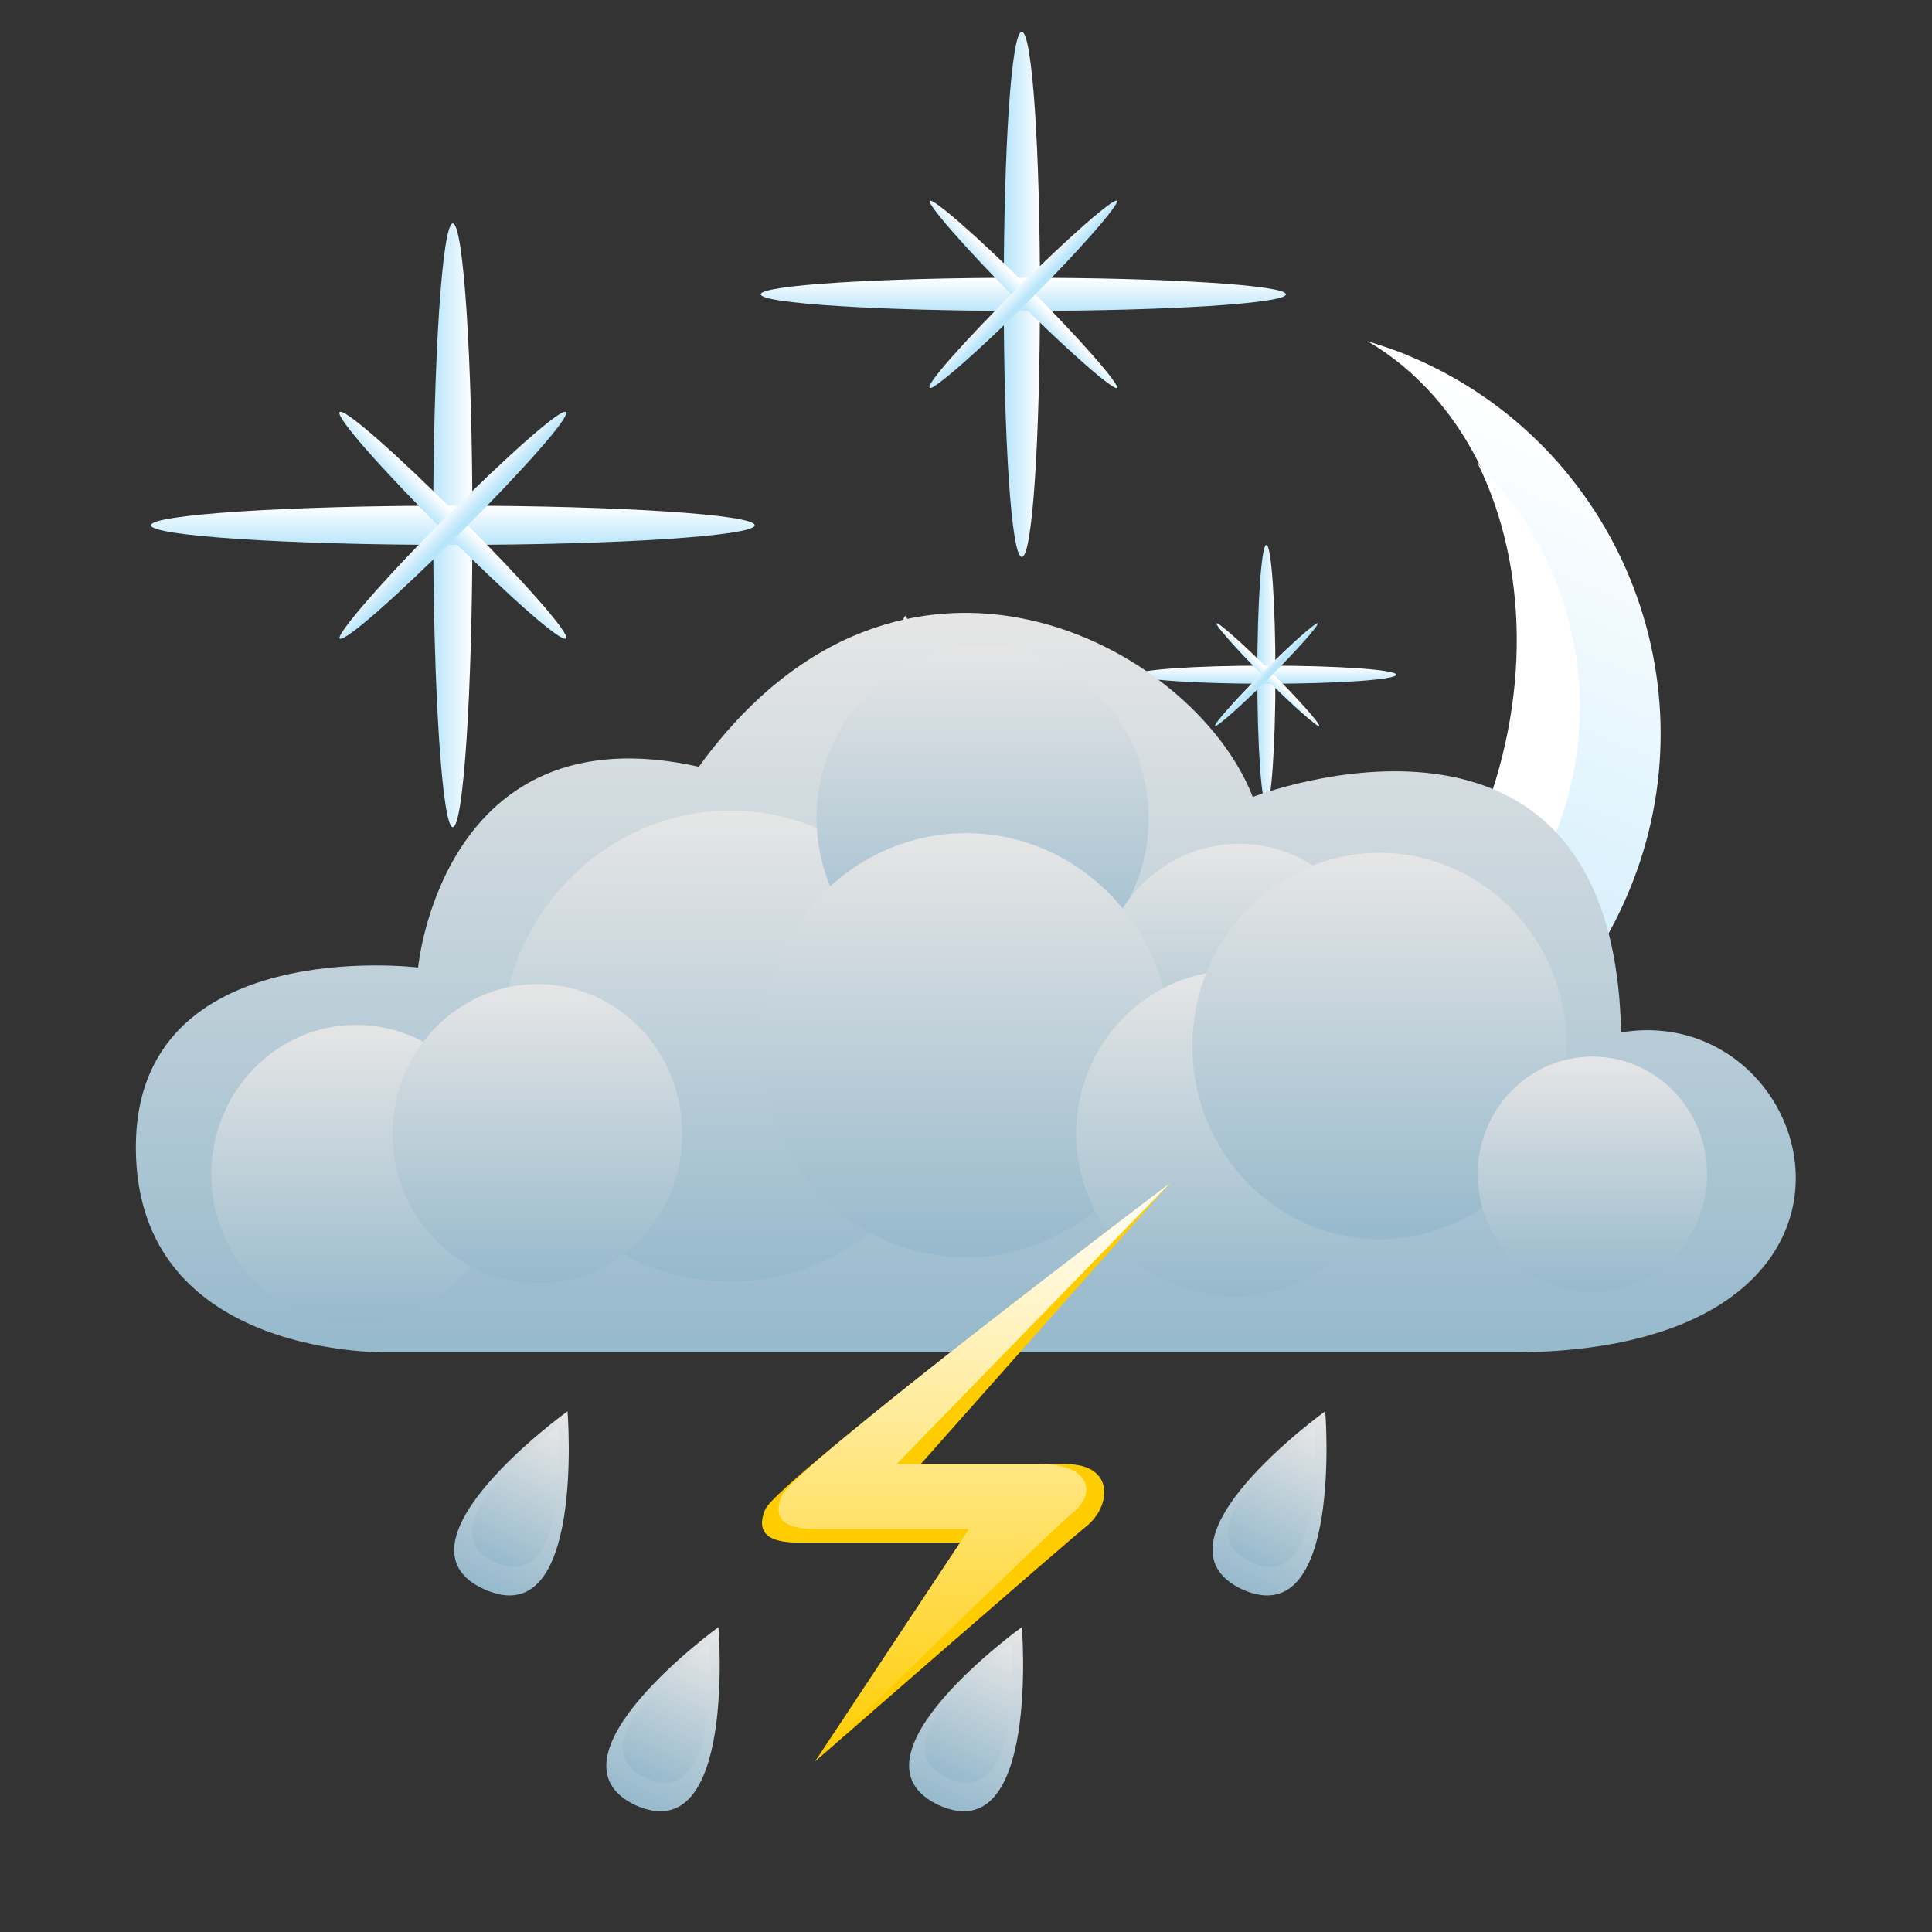 <?xml version="1.0" encoding="utf-8"?>
<!-- Generator: Adobe Illustrator 27.1.1, SVG Export Plug-In . SVG Version: 6.00 Build 0)  -->
<!DOCTYPE svg PUBLIC "-//W3C//DTD SVG 1.1//EN" "http://www.w3.org/Graphics/SVG/1.1/DTD/svg11.dtd">
<svg version="1.1" id="Isolation_Mode" xmlns:x="http://ns.adobe.com/Extensibility/1.0/" xmlns:i="http://ns.adobe.com/AdobeIllustrator/10.0/" xmlns:graph="http://ns.adobe.com/Graphs/1.0/"
	 xmlns="http://www.w3.org/2000/svg" xmlns:xlink="http://www.w3.org/1999/xlink" x="0px" y="0px" viewBox="0 0 128 128"
	 style="enable-background:new 0 0 128 128;" xml:space="preserve">
<rect x="0" y="0" width="128" height="128" fill="#333333" stroke="none"/>
<style type="text/css">
	.st0{fill:url(#XMLID_00000162310891969098616120000015418419846361551242_);}
	.st1{fill:url(#XMLID_00000140705222605749458930000003712994743590414489_);}
	.st2{fill:url(#XMLID_00000132778125486282096600000010639141280153871768_);}
	.st3{fill:url(#XMLID_00000102536836077772932800000007924353115494305690_);}
	.st4{fill:url(#XMLID_00000091723043251066822020000001775940222912451504_);}
	.st5{fill:url(#XMLID_00000039829594271436921160000001731979012993312937_);}
	.st6{fill:url(#XMLID_00000085938225601278933860000012195036660572507565_);}
	.st7{fill:url(#XMLID_00000083798600592564650160000008709601332382028942_);}
	.st8{fill:url(#XMLID_00000146497811360093335820000000996621737387525266_);}
	.st9{fill:url(#XMLID_00000014619060234059565480000006886910992752723874_);}
	.st10{fill:url(#XMLID_00000084509065830932768660000015910380809845368503_);}
	.st11{fill:url(#XMLID_00000058581674846335071310000008143566674142843268_);}
	.st12{fill:url(#XMLID_00000155115531136185030150000007038396683872085671_);}
	.st13{fill:url(#XMLID_00000042008588445793357450000006377569181944538759_);}
	.st14{fill:url(#XMLID_00000159443999773529841050000011209165726846662324_);}
	.st15{fill:url(#XMLID_00000155857840469761958850000013834035982809253281_);}
	.st16{fill:url(#XMLID_00000085209518702664651710000013501507294912547200_);}
	.st17{fill:url(#XMLID_00000129166542740829101460000009324777876538762647_);}
	.st18{fill:url(#XMLID_00000162333949224381458910000010119501610700615601_);}
	.st19{fill:url(#XMLID_00000117661412204501834120000006757911282815200170_);}
	.st20{fill:url(#XMLID_00000097467814021133154220000001776021072082690446_);}
	.st21{fill:#FFFFFF;}
	.st22{fill:url(#XMLID_00000175306978717361960560000014823215036224798640_);}
	.st23{fill:url(#XMLID_00000112598683412416247600000004496151554552733087_);}
	.st24{fill:url(#XMLID_00000034787546189786639160000017347113144071278761_);}
	.st25{fill:url(#XMLID_00000049181577571952218740000016582425460322097081_);}
	.st26{fill:url(#XMLID_00000046311494404394475510000008594003321150170014_);}
	.st27{fill:url(#XMLID_00000109720709999355840790000015547439963418247868_);}
	.st28{fill:url(#XMLID_00000160168271639358257360000005925931799928035735_);}
	.st29{fill:url(#XMLID_00000160164963835030191370000008965464702557046675_);}
	.st30{fill:url(#XMLID_00000065778512363553575680000015905079744195793574_);}
	.st31{fill:url(#XMLID_00000129908603551614734500000008918395281900124815_);}
	.st32{fill:url(#XMLID_00000059271625369136328160000005686036294834643630_);}
	.st33{fill:url(#XMLID_00000084515758102809629750000012225232253012288179_);}
	.st34{fill:url(#XMLID_00000102531319956461946450000011564583101922553780_);}
	.st35{fill:url(#XMLID_00000111178931873366629000000000618749345027027334_);}
	.st36{fill:url(#XMLID_00000109720618680654401400000009446130211725311127_);}
	.st37{fill:url(#XMLID_00000170262528132380011590000005133096183794159276_);}
	.st38{fill:url(#XMLID_00000039856445232691390110000006694527897849466040_);}
	.st39{fill:url(#XMLID_00000011754071368126926760000018106525042955061132_);}
	.st40{fill:#FFCC00;}
	.st41{fill:url(#XMLID_00000150092120260360767600000000438933821008560000_);}
</style>
<g>
	<g>
		<g>
			<g>
				<g>
					
						<linearGradient id="XMLID_00000129915244438472560520000002270259358311687300_" gradientUnits="userSpaceOnUse" x1="531.633" y1="93.21" x2="534.279" y2="93.21" gradientTransform="matrix(1 0 0 -1 -502.939 128)">
						<stop  offset="0" style="stop-color:#B9E5FB"/>
						<stop  offset="1" style="stop-color:#FFFFFF"/>
					</linearGradient>
					<path id="XMLID_2715_" style="fill:url(#XMLID_00000129915244438472560520000002270259358311687300_);" d="M31.3,34.8
						c0,11.1-0.6,20-1.3,20s-1.3-9-1.3-20s0.6-20,1.3-20S31.3,23.7,31.3,34.8z"/>
					
						<linearGradient id="XMLID_00000120547735050891219660000004534269949007696054_" gradientUnits="userSpaceOnUse" x1="-2275.047" y1="1191.716" x2="-2272.4" y2="1191.716" gradientTransform="matrix(4.489659e-11 -1 -1 -4.489659e-11 1221.736 -2238.934)">
						<stop  offset="0" style="stop-color:#B9E5FB"/>
						<stop  offset="1" style="stop-color:#FFFFFF"/>
					</linearGradient>
					<path id="XMLID_2676_" style="fill:url(#XMLID_00000120547735050891219660000004534269949007696054_);" d="M30,33.5
						c11.1,0,20,0.6,20,1.3s-9,1.3-20,1.3s-20-0.6-20-1.3S19,33.5,30,33.5z"/>
				</g>
				<g>
					
						<linearGradient id="XMLID_00000055669394251399568550000008858873763874017166_" gradientUnits="userSpaceOnUse" x1="571.567" y1="-74.807" x2="572.965" y2="-74.807" gradientTransform="matrix(0.707 -0.707 -0.707 -0.707 -427.526 386.545)">
						<stop  offset="0" style="stop-color:#B9E5FB"/>
						<stop  offset="1" style="stop-color:#FFFFFF"/>
					</linearGradient>
					<path id="XMLID_2674_" style="fill:url(#XMLID_00000055669394251399568550000008858873763874017166_);" d="M30.5,34.3
						c4.1,4.1,7.3,7.7,7,8c-0.3,0.3-3.8-2.8-8-7s-7.3-7.7-7-8C22.8,27,26.4,30.2,30.5,34.3z"/>
					
						<linearGradient id="XMLID_00000109713554470022309000000017239597918520154558_" gradientUnits="userSpaceOnUse" x1="-2442.303" y1="1152.43" x2="-2440.905" y2="1152.43" gradientTransform="matrix(-0.707 -0.707 -0.707 0.707 -881.561 -2506.548)">
						<stop  offset="0" style="stop-color:#B9E5FB"/>
						<stop  offset="1" style="stop-color:#FFFFFF"/>
					</linearGradient>
					<path id="XMLID_2673_" style="fill:url(#XMLID_00000109713554470022309000000017239597918520154558_);" d="M29.5,34.3
						c4.1-4.1,7.7-7.3,8-7c0.3,0.3-2.8,3.8-7,8s-7.7,7.3-8,7C22.3,42,25.4,38.4,29.5,34.3z"/>
				</g>
				<g>
					
						<linearGradient id="XMLID_00000149375861197423490950000006679468040475794831_" gradientUnits="userSpaceOnUse" x1="562.132" y1="75.95" x2="563.612" y2="75.95" gradientTransform="matrix(1 0 0 -1 -502.939 128)">
						<stop  offset="0" style="stop-color:#B9E5FB"/>
						<stop  offset="1" style="stop-color:#FFFFFF"/>
					</linearGradient>
					<path id="XMLID_2671_" style="fill:url(#XMLID_00000149375861197423490950000006679468040475794831_);" d="M60.7,52
						c0,6.2-0.3,11.2-0.7,11.2s-0.7-5-0.7-11.2s0.3-11.2,0.7-11.2C60.3,40.9,60.7,45.9,60.7,52z"/>
					
						<linearGradient id="XMLID_00000080184981829898560790000001698211543472551306_" gradientUnits="userSpaceOnUse" x1="-2291.724" y1="1161.806" x2="-2290.244" y2="1161.806" gradientTransform="matrix(4.489659e-11 -1 -1 -4.489659e-11 1221.736 -2238.934)">
						<stop  offset="0" style="stop-color:#B9E5FB"/>
						<stop  offset="1" style="stop-color:#FFFFFF"/>
					</linearGradient>
					
						<ellipse id="XMLID_2670_" style="fill:url(#XMLID_00000080184981829898560790000001698211543472551306_);" cx="59.9" cy="52" rx="11.2" ry="0.7"/>
				</g>
				<g>
					
						<linearGradient id="XMLID_00000013903022882925168550000001734960664406452610_" gradientUnits="userSpaceOnUse" x1="633.141" y1="-67.905" x2="634.149" y2="-67.905" gradientTransform="matrix(0.707 -0.707 -0.707 -0.707 -436.135 452.083)">
						<stop  offset="0" style="stop-color:#B9E5FB"/>
						<stop  offset="1" style="stop-color:#FFFFFF"/>
					</linearGradient>
					<path id="XMLID_2668_" style="fill:url(#XMLID_00000013903022882925168550000001734960664406452610_);" d="M60.3,51.7
						c3,3,5.2,5.5,5,5.7c-0.2,0.2-2.8-2.1-5.7-5c-3-3-5.2-5.5-5-5.7C54.7,46.5,57.3,48.7,60.3,51.7z"/>
					
						<linearGradient id="XMLID_00000158733504862023182420000013812624054471029948_" gradientUnits="userSpaceOnUse" x1="-2435.21" y1="1091.041" x2="-2434.202" y2="1091.041" gradientTransform="matrix(-0.707 -0.707 -0.707 0.707 -890.17 -2441.009)">
						<stop  offset="0" style="stop-color:#B9E5FB"/>
						<stop  offset="1" style="stop-color:#FFFFFF"/>
					</linearGradient>
					<path id="XMLID_2667_" style="fill:url(#XMLID_00000158733504862023182420000013812624054471029948_);" d="M59.6,51.7
						c3-3,5.6-5.2,5.7-5c0.2,0.2-2.1,2.8-5,5.7c-3,3-5.5,5.2-5.7,5C54.3,57.2,56.6,54.7,59.6,51.7z"/>
				</g>
				<g>
					
						<linearGradient id="XMLID_00000182527127154965087530000013672133259071220630_" gradientUnits="userSpaceOnUse" x1="569.569" y1="108.45" x2="571.869" y2="108.45" gradientTransform="matrix(1 0 0 -1 -502.939 128)">
						<stop  offset="0" style="stop-color:#B9E5FB"/>
						<stop  offset="1" style="stop-color:#FFFFFF"/>
					</linearGradient>
					<path id="XMLID_2633_" style="fill:url(#XMLID_00000182527127154965087530000013672133259071220630_);" d="M68.9,19.5
						c0,9.6-0.5,17.4-1.2,17.4s-1.2-7.8-1.2-17.4s0.5-17.4,1.2-17.4C68.4,2.2,68.9,9.9,68.9,19.5z"/>
					
						<linearGradient id="XMLID_00000172436122790213801900000013126843472923624835_" gradientUnits="userSpaceOnUse" x1="-2259.634" y1="1153.956" x2="-2257.334" y2="1153.956" gradientTransform="matrix(4.489659e-11 -1 -1 -4.489659e-11 1221.736 -2238.934)">
						<stop  offset="0" style="stop-color:#B9E5FB"/>
						<stop  offset="1" style="stop-color:#FFFFFF"/>
					</linearGradient>
					<path id="XMLID_2632_" style="fill:url(#XMLID_00000172436122790213801900000013126843472923624835_);" d="M67.8,18.4
						c9.6,0,17.4,0.5,17.4,1.1s-7.8,1.1-17.4,1.1s-17.4-0.5-17.4-1.1S58.2,18.4,67.8,18.4z"/>
				</g>
				<g>
					
						<linearGradient id="XMLID_00000150788217395968339040000017934350211822350774_" gradientUnits="userSpaceOnUse" x1="609.874" y1="-12.796" x2="611.036" y2="-12.796" gradientTransform="matrix(0.707 -0.707 -0.707 -0.707 -372.921 442.155)">
						<stop  offset="0" style="stop-color:#B9E5FB"/>
						<stop  offset="1" style="stop-color:#FFFFFF"/>
					</linearGradient>
					<path id="XMLID_2630_" style="fill:url(#XMLID_00000150788217395968339040000017934350211822350774_);" d="M68.2,19.1
						c3.4,3.4,6,6.4,5.8,6.6c-0.2,0.2-3.2-2.4-6.6-5.8c-3.4-3.4-6-6.4-5.8-6.6C61.8,13.1,64.8,15.7,68.2,19.1z"/>
					
						<linearGradient id="XMLID_00000116201329992207009940000013545936988672194434_" gradientUnits="userSpaceOnUse" x1="-2380.175" y1="1114.235" x2="-2379.013" y2="1114.235" gradientTransform="matrix(-0.707 -0.707 -0.707 0.707 -826.956 -2450.938)">
						<stop  offset="0" style="stop-color:#B9E5FB"/>
						<stop  offset="1" style="stop-color:#FFFFFF"/>
					</linearGradient>
					<path id="XMLID_2629_" style="fill:url(#XMLID_00000116201329992207009940000013545936988672194434_);" d="M67.4,19.1
						c3.4-3.4,6.4-6,6.6-5.8c0.2,0.2-2.4,3.2-5.8,6.6c-3.4,3.4-6.4,6-6.6,5.8C61.3,25.5,63.9,22.6,67.4,19.1z"/>
				</g>
				<g>
					
						<linearGradient id="XMLID_00000161620263887836521720000008160194368758532021_" gradientUnits="userSpaceOnUse" x1="577.904" y1="70.2" x2="578.636" y2="70.2" gradientTransform="matrix(1 0 0 -1 -502.939 128)">
						<stop  offset="0" style="stop-color:#B9E5FB"/>
						<stop  offset="1" style="stop-color:#FFFFFF"/>
					</linearGradient>
					<path id="XMLID_2627_" style="fill:url(#XMLID_00000161620263887836521720000008160194368758532021_);" d="M75.7,57.8
						c0,3.1-0.2,5.5-0.4,5.5c-0.2,0-0.4-2.5-0.4-5.5s0.2-5.5,0.4-5.5C75.5,52.3,75.7,54.7,75.7,57.8z"/>
					
						<linearGradient id="XMLID_00000104691916129408210290000003174413739451465147_" gradientUnits="userSpaceOnUse" x1="-2297.098" y1="1146.401" x2="-2296.366" y2="1146.401" gradientTransform="matrix(4.489659e-11 -1 -1 -4.489659e-11 1221.736 -2238.934)">
						<stop  offset="0" style="stop-color:#B9E5FB"/>
						<stop  offset="1" style="stop-color:#FFFFFF"/>
					</linearGradient>
					<path id="XMLID_2626_" style="fill:url(#XMLID_00000104691916129408210290000003174413739451465147_);" d="M75.3,57.4
						c3.1,0,5.5,0.2,5.5,0.4c0,0.2-2.5,0.4-5.5,0.4s-5.5-0.2-5.5-0.4S72.3,57.4,75.3,57.4z"/>
				</g>
				<g>
					
						<linearGradient id="XMLID_00000047026493885620123890000004660268001610509244_" gradientUnits="userSpaceOnUse" x1="661.685" y1="-59.842" x2="662.14" y2="-59.842" gradientTransform="matrix(0.707 -0.707 -0.707 -0.707 -435.021 483.522)">
						<stop  offset="0" style="stop-color:#B9E5FB"/>
						<stop  offset="1" style="stop-color:#FFFFFF"/>
					</linearGradient>
					<path id="XMLID_2624_" style="fill:url(#XMLID_00000047026493885620123890000004660268001610509244_);" d="M75.5,57.6
						c1.3,1.3,2.4,2.5,2.3,2.6c-0.1,0.1-1.2-0.9-2.6-2.3s-2.4-2.5-2.3-2.6C73,55.3,74.2,56.3,75.5,57.6z"/>
					
						<linearGradient id="XMLID_00000109007738807431408020000014419682115453213112_" gradientUnits="userSpaceOnUse" x1="-2426.869" y1="1062.78" x2="-2426.414" y2="1062.78" gradientTransform="matrix(-0.707 -0.707 -0.707 0.707 -889.057 -2409.57)">
						<stop  offset="0" style="stop-color:#B9E5FB"/>
						<stop  offset="1" style="stop-color:#FFFFFF"/>
					</linearGradient>
					<path id="XMLID_2623_" style="fill:url(#XMLID_00000109007738807431408020000014419682115453213112_);" d="M75.2,57.6
						c1.3-1.3,2.5-2.4,2.6-2.3s-0.9,1.2-2.3,2.6s-2.5,2.4-2.6,2.3C72.8,60.1,73.8,59,75.2,57.6z"/>
				</g>
				<g>
					
						<linearGradient id="XMLID_00000160886087809296087450000001508055663510682557_" gradientUnits="userSpaceOnUse" x1="586.312" y1="83.28" x2="587.451" y2="83.28" gradientTransform="matrix(1 0 0 -1 -502.939 128)">
						<stop  offset="0" style="stop-color:#B9E5FB"/>
						<stop  offset="1" style="stop-color:#FFFFFF"/>
					</linearGradient>
					
						<ellipse id="XMLID_2621_" style="fill:url(#XMLID_00000160886087809296087450000001508055663510682557_);" cx="83.9" cy="44.7" rx="0.6" ry="8.6"/>
					
						<linearGradient id="XMLID_00000000195184268186201190000017535329563155645569_" gradientUnits="userSpaceOnUse" x1="-2284.227" y1="1137.796" x2="-2283.088" y2="1137.796" gradientTransform="matrix(4.489659e-11 -1 -1 -4.489659e-11 1221.736 -2238.934)">
						<stop  offset="0" style="stop-color:#B9E5FB"/>
						<stop  offset="1" style="stop-color:#FFFFFF"/>
					</linearGradient>
					
						<ellipse id="XMLID_2620_" style="fill:url(#XMLID_00000000195184268186201190000017535329563155645569_);" cx="83.9" cy="44.7" rx="8.6" ry="0.6"/>
				</g>
				<g>
					
						<linearGradient id="XMLID_00000173869190230056853820000007702596013748150448_" gradientUnits="userSpaceOnUse" x1="660.119" y1="-31.886" x2="660.751" y2="-31.886" gradientTransform="matrix(0.707 -0.707 -0.707 -0.707 -405.596 489.172)">
						<stop  offset="0" style="stop-color:#B9E5FB"/>
						<stop  offset="1" style="stop-color:#FFFFFF"/>
					</linearGradient>
					<path id="XMLID_2618_" style="fill:url(#XMLID_00000173869190230056853820000007702596013748150448_);" d="M84.2,44.5
						c1.9,1.9,3.3,3.5,3.2,3.6c-0.1,0.1-1.7-1.3-3.6-3.2s-3.3-3.5-3.2-3.6C80.7,41.2,82.3,42.6,84.2,44.5z"/>
					
						<linearGradient id="XMLID_00000085251924975087497730000010081026261726638237_" gradientUnits="userSpaceOnUse" x1="-2399" y1="1064.254" x2="-2398.367" y2="1064.254" gradientTransform="matrix(-0.707 -0.707 -0.707 0.707 -859.631 -2403.92)">
						<stop  offset="0" style="stop-color:#B9E5FB"/>
						<stop  offset="1" style="stop-color:#FFFFFF"/>
					</linearGradient>
					<path id="XMLID_2617_" style="fill:url(#XMLID_00000085251924975087497730000010081026261726638237_);" d="M83.7,44.5
						c1.9-1.9,3.5-3.3,3.6-3.2c0.1,0.1-1.3,1.7-3.2,3.6s-3.5,3.3-3.6,3.2C80.4,48,81.8,46.4,83.7,44.5z"/>
				</g>
			</g>
			
				<linearGradient id="XMLID_00000158018891013400898610000010256432562199236488_" gradientUnits="userSpaceOnUse" x1="553.008" y1="-43.572" x2="553.008" y2="10.784" gradientTransform="matrix(0.921 0.389 0.389 -0.921 -409.153 -176.801)">
				<stop  offset="0" style="stop-color:#B9E5FB"/>
				<stop  offset="1" style="stop-color:#FFFFFF"/>
			</linearGradient>
			<path id="XMLID_2586_" style="fill:url(#XMLID_00000158018891013400898610000010256432562199236488_);" d="M93.4,23.6
				c-0.9-0.4-1.9-0.7-2.8-1c9.5,5.6,12.8,19.5,7.4,32.4c-5.4,12.9-17.7,20.2-28.4,17.3c0.9,0.5,1.8,0.9,2.7,1.3
				c13.8,5.8,29.8-0.6,35.6-14.5C113.7,45.3,107.2,29.4,93.4,23.6z"/>
			<path id="XMLID_2585_" class="st21" d="M97.9,30.7c3.3,6.7,3.6,15.7,0,24.3c-2.5,6-6.6,10.8-11.2,13.9c7-1.5,13.2-6.2,16.2-13.3
				C106.6,46.8,104.3,37,97.9,30.7z"/>
		</g>
		<g>
			<g>
				<g>
					
						<linearGradient id="XMLID_00000016035078401361747790000017558851774140106909_" gradientUnits="userSpaceOnUse" x1="236.732" y1="-439.043" x2="236.732" y2="-426.067" gradientTransform="matrix(0.907 0.421 0.421 -0.907 2.049 -392.559)">
						<stop  offset="0" style="stop-color:#96B9CC"/>
						<stop  offset="1" style="stop-color:#E6E6E6"/>
					</linearGradient>
					<path id="XMLID_3528_" style="fill:url(#XMLID_00000016035078401361747790000017558851774140106909_);" d="M37.6,93.5
						c0,0,1.2,14.8-5.5,11.8S37.6,93.5,37.6,93.5z"/>
					
						<linearGradient id="XMLID_00000001639226559376268450000003328412470698158258_" gradientUnits="userSpaceOnUse" x1="236.545" y1="-437.144" x2="236.545" y2="-427.225" gradientTransform="matrix(0.907 0.421 0.421 -0.907 2.049 -392.559)">
						<stop  offset="0" style="stop-color:#96B9CC"/>
						<stop  offset="1" style="stop-color:#E6E6E6"/>
					</linearGradient>
					<path id="XMLID_3527_" style="fill:url(#XMLID_00000001639226559376268450000003328412470698158258_);" d="M37,94.5
						c0,0,0.9,11.3-4.2,9S37,94.5,37,94.5z"/>
				</g>
				<g>
					
						<linearGradient id="XMLID_00000084518436825765474670000015579351584140575379_" gradientUnits="userSpaceOnUse" x1="282.224" y1="-417.952" x2="282.224" y2="-404.977" gradientTransform="matrix(0.907 0.421 0.421 -0.907 2.049 -392.559)">
						<stop  offset="0" style="stop-color:#96B9CC"/>
						<stop  offset="1" style="stop-color:#E6E6E6"/>
					</linearGradient>
					<path id="XMLID_3519_" style="fill:url(#XMLID_00000084518436825765474670000015579351584140575379_);" d="M87.8,93.5
						c0,0,1.2,14.8-5.5,11.8C75.7,102.2,87.8,93.5,87.8,93.5z"/>
					
						<linearGradient id="XMLID_00000128443664614335139410000001982282481568238730_" gradientUnits="userSpaceOnUse" x1="282.036" y1="-416.054" x2="282.036" y2="-406.134" gradientTransform="matrix(0.907 0.421 0.421 -0.907 2.049 -392.559)">
						<stop  offset="0" style="stop-color:#96B9CC"/>
						<stop  offset="1" style="stop-color:#E6E6E6"/>
					</linearGradient>
					<path id="XMLID_3518_" style="fill:url(#XMLID_00000128443664614335139410000001982282481568238730_);" d="M87.1,94.5
						c0,0,0.9,11.3-4.2,9S87.1,94.5,87.1,94.5z"/>
				</g>
			</g>
			<g>
				<g>
					
						<linearGradient id="XMLID_00000031200603074474390660000005087004210115797417_" gradientUnits="userSpaceOnUse" x1="251.828" y1="-447.775" x2="251.828" y2="-434.799" gradientTransform="matrix(0.907 0.421 0.421 -0.907 2.049 -392.559)">
						<stop  offset="0" style="stop-color:#96B9CC"/>
						<stop  offset="1" style="stop-color:#E6E6E6"/>
					</linearGradient>
					<path id="XMLID_3515_" style="fill:url(#XMLID_00000031200603074474390660000005087004210115797417_);" d="M47.6,107.8
						c0,0,1.2,14.8-5.5,11.8C35.6,116.5,47.6,107.8,47.6,107.8z"/>
					
						<linearGradient id="XMLID_00000099637081367638174390000018413305785792916139_" gradientUnits="userSpaceOnUse" x1="251.652" y1="-445.881" x2="251.652" y2="-435.962" gradientTransform="matrix(0.907 0.421 0.421 -0.907 2.049 -392.559)">
						<stop  offset="0" style="stop-color:#96B9CC"/>
						<stop  offset="1" style="stop-color:#E6E6E6"/>
					</linearGradient>
					<path id="XMLID_3514_" style="fill:url(#XMLID_00000099637081367638174390000018413305785792916139_);" d="M47,108.8
						c0,0,0.9,11.3-4.2,9S47,108.8,47,108.8z"/>
				</g>
				<g>
					
						<linearGradient id="XMLID_00000119092844846689243860000017317976961204129152_" gradientUnits="userSpaceOnUse" x1="270.019" y1="-439.341" x2="270.019" y2="-426.365" gradientTransform="matrix(0.907 0.421 0.421 -0.907 2.049 -392.559)">
						<stop  offset="0" style="stop-color:#96B9CC"/>
						<stop  offset="1" style="stop-color:#E6E6E6"/>
					</linearGradient>
					<path id="XMLID_3512_" style="fill:url(#XMLID_00000119092844846689243860000017317976961204129152_);" d="M67.7,107.8
						c0,0,1.2,14.8-5.5,11.8C55.6,116.5,67.7,107.8,67.7,107.8z"/>
					
						<linearGradient id="XMLID_00000128449227006001932900000004649240796836625069_" gradientUnits="userSpaceOnUse" x1="269.834" y1="-437.452" x2="269.834" y2="-427.532" gradientTransform="matrix(0.907 0.421 0.421 -0.907 2.049 -392.559)">
						<stop  offset="0" style="stop-color:#96B9CC"/>
						<stop  offset="1" style="stop-color:#E6E6E6"/>
					</linearGradient>
					<path id="XMLID_3511_" style="fill:url(#XMLID_00000128449227006001932900000004649240796836625069_);" d="M67,108.8
						c0,0,0.9,11.3-4.2,9S67,108.8,67,108.8z"/>
				</g>
			</g>
			<g>
				
					<linearGradient id="XMLID_00000127748666891360074640000008232948517193175482_" gradientUnits="userSpaceOnUse" x1="64.001" y1="38.386" x2="64.001" y2="87.454" gradientTransform="matrix(1 0 0 -1 0 128)">
					<stop  offset="0" style="stop-color:#96B9CC"/>
					<stop  offset="1" style="stop-color:#E6E6E6"/>
				</linearGradient>
				<path id="XMLID_3488_" style="fill:url(#XMLID_00000127748666891360074640000008232948517193175482_);" d="M100.1,89.6H26
					c0,0-17,0.6-17-13.6c0-14.2,18.7-11.9,18.7-11.9S29.3,47,46.3,50.8c13.4-18.5,32.8-8.1,36.7,2c0,0,23.9-9.3,24.4,15.6
					C120.7,66.2,127.4,89.6,100.1,89.6z"/>
				
					<linearGradient id="XMLID_00000017507514726059828450000017982744450759828151_" gradientUnits="userSpaceOnUse" x1="23.56" y1="40.26" x2="23.56" y2="60.16" gradientTransform="matrix(1 0 0 -1 0 128)">
					<stop  offset="0" style="stop-color:#96B9CC"/>
					<stop  offset="1" style="stop-color:#E6E6E6"/>
				</linearGradient>
				
					<ellipse id="XMLID_3487_" style="fill:url(#XMLID_00000017507514726059828450000017982744450759828151_);" cx="23.6" cy="77.8" rx="9.6" ry="9.9"/>
				
					<linearGradient id="XMLID_00000018945568163691383660000006121269878053177248_" gradientUnits="userSpaceOnUse" x1="48.36" y1="43.1" x2="48.36" y2="74.38" gradientTransform="matrix(1 0 0 -1 0 128)">
					<stop  offset="0" style="stop-color:#96B9CC"/>
					<stop  offset="1" style="stop-color:#E6E6E6"/>
				</linearGradient>
				<path id="XMLID_3486_" style="fill:url(#XMLID_00000018945568163691383660000006121269878053177248_);" d="M63.5,69.3
					c0-8.6-6.8-15.6-15.1-15.6s-15.2,7-15.2,15.6S40,84.9,48.4,84.9S63.5,77.9,63.5,69.3z"/>
				
					<linearGradient id="XMLID_00000128459859103420836360000006218695152591752127_" gradientUnits="userSpaceOnUse" x1="65.07" y1="62.47" x2="65.07" y2="85.23" gradientTransform="matrix(1 0 0 -1 0 128)">
					<stop  offset="0" style="stop-color:#96B9CC"/>
					<stop  offset="1" style="stop-color:#E6E6E6"/>
				</linearGradient>
				
					<ellipse id="XMLID_3485_" style="fill:url(#XMLID_00000128459859103420836360000006218695152591752127_);" cx="65.1" cy="54.2" rx="11" ry="11.4"/>
				
					<linearGradient id="XMLID_00000066494815671358562980000013434832953271298225_" gradientUnits="userSpaceOnUse" x1="82.11" y1="52.87" x2="82.11" y2="72.07" gradientTransform="matrix(1 0 0 -1 0 128)">
					<stop  offset="0" style="stop-color:#96B9CC"/>
					<stop  offset="1" style="stop-color:#E6E6E6"/>
				</linearGradient>
				<path id="XMLID_3484_" style="fill:url(#XMLID_00000066494815671358562980000013434832953271298225_);" d="M91.4,65.5
					c0-5.3-4.2-9.6-9.3-9.6s-9.3,4.3-9.3,9.6s4.2,9.6,9.3,9.6S91.4,70.8,91.4,65.5z"/>
				
					<linearGradient id="XMLID_00000158738455017188397050000008432623587430877352_" gradientUnits="userSpaceOnUse" x1="64" y1="44.66" x2="64" y2="72.82" gradientTransform="matrix(1 0 0 -1 0 128)">
					<stop  offset="0" style="stop-color:#96B9CC"/>
					<stop  offset="1" style="stop-color:#E6E6E6"/>
				</linearGradient>
				<path id="XMLID_3483_" style="fill:url(#XMLID_00000158738455017188397050000008432623587430877352_);" d="M77.6,69.3
					c0-7.8-6.1-14.1-13.6-14.1s-13.6,6.3-13.6,14.1S56.5,83.3,64,83.3S77.6,77,77.6,69.3z"/>
				
					<linearGradient id="XMLID_00000067221127360030494040000000066642505568445063_" gradientUnits="userSpaceOnUse" x1="35.54" y1="42.92" x2="35.54" y2="62.82" gradientTransform="matrix(1 0 0 -1 0 128)">
					<stop  offset="0" style="stop-color:#96B9CC"/>
					<stop  offset="1" style="stop-color:#E6E6E6"/>
				</linearGradient>
				<path id="XMLID_3482_" style="fill:url(#XMLID_00000067221127360030494040000000066642505568445063_);" d="M45.2,75.1
					c0-5.5-4.3-9.9-9.6-9.9c-5.3,0-9.6,4.5-9.6,9.9c0,5.5,4.3,9.9,9.6,9.9C40.9,85.1,45.2,80.6,45.2,75.1z"/>
				
					<linearGradient id="XMLID_00000114783568061388094920000010946996528920261010_" gradientUnits="userSpaceOnUse" x1="81.77" y1="42.03" x2="81.77" y2="63.71" gradientTransform="matrix(1 0 0 -1 0 128)">
					<stop  offset="0" style="stop-color:#96B9CC"/>
					<stop  offset="1" style="stop-color:#E6E6E6"/>
				</linearGradient>
				<path id="XMLID_3481_" style="fill:url(#XMLID_00000114783568061388094920000010946996528920261010_);" d="M92.3,75.1
					c0-6-4.7-10.8-10.5-10.8s-10.5,4.9-10.5,10.8c0,6,4.7,10.8,10.5,10.8S92.3,81.1,92.3,75.1z"/>
				
					<linearGradient id="XMLID_00000040555631655842599180000002595091932876052102_" gradientUnits="userSpaceOnUse" x1="91.41" y1="45.94" x2="91.41" y2="71.54" gradientTransform="matrix(1 0 0 -1 0 128)">
					<stop  offset="0" style="stop-color:#96B9CC"/>
					<stop  offset="1" style="stop-color:#E6E6E6"/>
				</linearGradient>
				<path id="XMLID_3480_" style="fill:url(#XMLID_00000040555631655842599180000002595091932876052102_);" d="M103.8,69.3
					c0-7.1-5.6-12.8-12.4-12.8S79,62.2,79,69.3s5.6,12.8,12.4,12.8C98.3,82.1,103.8,76.3,103.8,69.3z"/>
				
					<linearGradient id="XMLID_00000157283129405722831530000002419603077078965392_" gradientUnits="userSpaceOnUse" x1="105.53" y1="42.39" x2="105.53" y2="58.03" gradientTransform="matrix(1 0 0 -1 0 128)">
					<stop  offset="0" style="stop-color:#96B9CC"/>
					<stop  offset="1" style="stop-color:#E6E6E6"/>
				</linearGradient>
				<path id="XMLID_3479_" style="fill:url(#XMLID_00000157283129405722831530000002419603077078965392_);" d="M113.1,77.8
					c0-4.3-3.4-7.8-7.6-7.8s-7.6,3.5-7.6,7.8s3.4,7.8,7.6,7.8S113.1,82.1,113.1,77.8z"/>
			</g>
			<g>
				<path id="XMLID_3477_" class="st40" d="M77.5,78.4c0,0-26,19.7-26.8,21.6c-0.8,1.9,0.8,2.2,2.2,2.2s12.2,0,12.2,0L54,116.7
					c0,0,16.4-14.3,18-15.6c1.6-1.3,1.9-4.1-1.4-4.1S61,97,61,97L77.5,78.4z"/>
				
					<linearGradient id="XMLID_00000039121924530639442980000002568382712548335506_" gradientUnits="userSpaceOnUse" x1="64.533" y1="11.26" x2="64.533" y2="49.62" gradientTransform="matrix(1 0 0 -1 0 128)">
					<stop  offset="0" style="stop-color:#FFCC00"/>
					<stop  offset="1" style="stop-color:#FFFFFF"/>
				</linearGradient>
				<path id="XMLID_3476_" style="fill:url(#XMLID_00000039121924530639442980000002568382712548335506_);" d="M77.5,78.4
					c0,0-24.9,18.8-25.7,20.7c-0.8,1.9,0.8,2.2,2.2,2.2s10.2,0,10.2,0L54,116.7c0,0,15.5-15.2,17.1-16.5c1.6-1.3,1.1-3.2-2.2-3.2
					c-3.3,0-9.5,0-9.5,0L77.5,78.4z"/>
			</g>
		</g>
	</g>
</g>
</svg>
